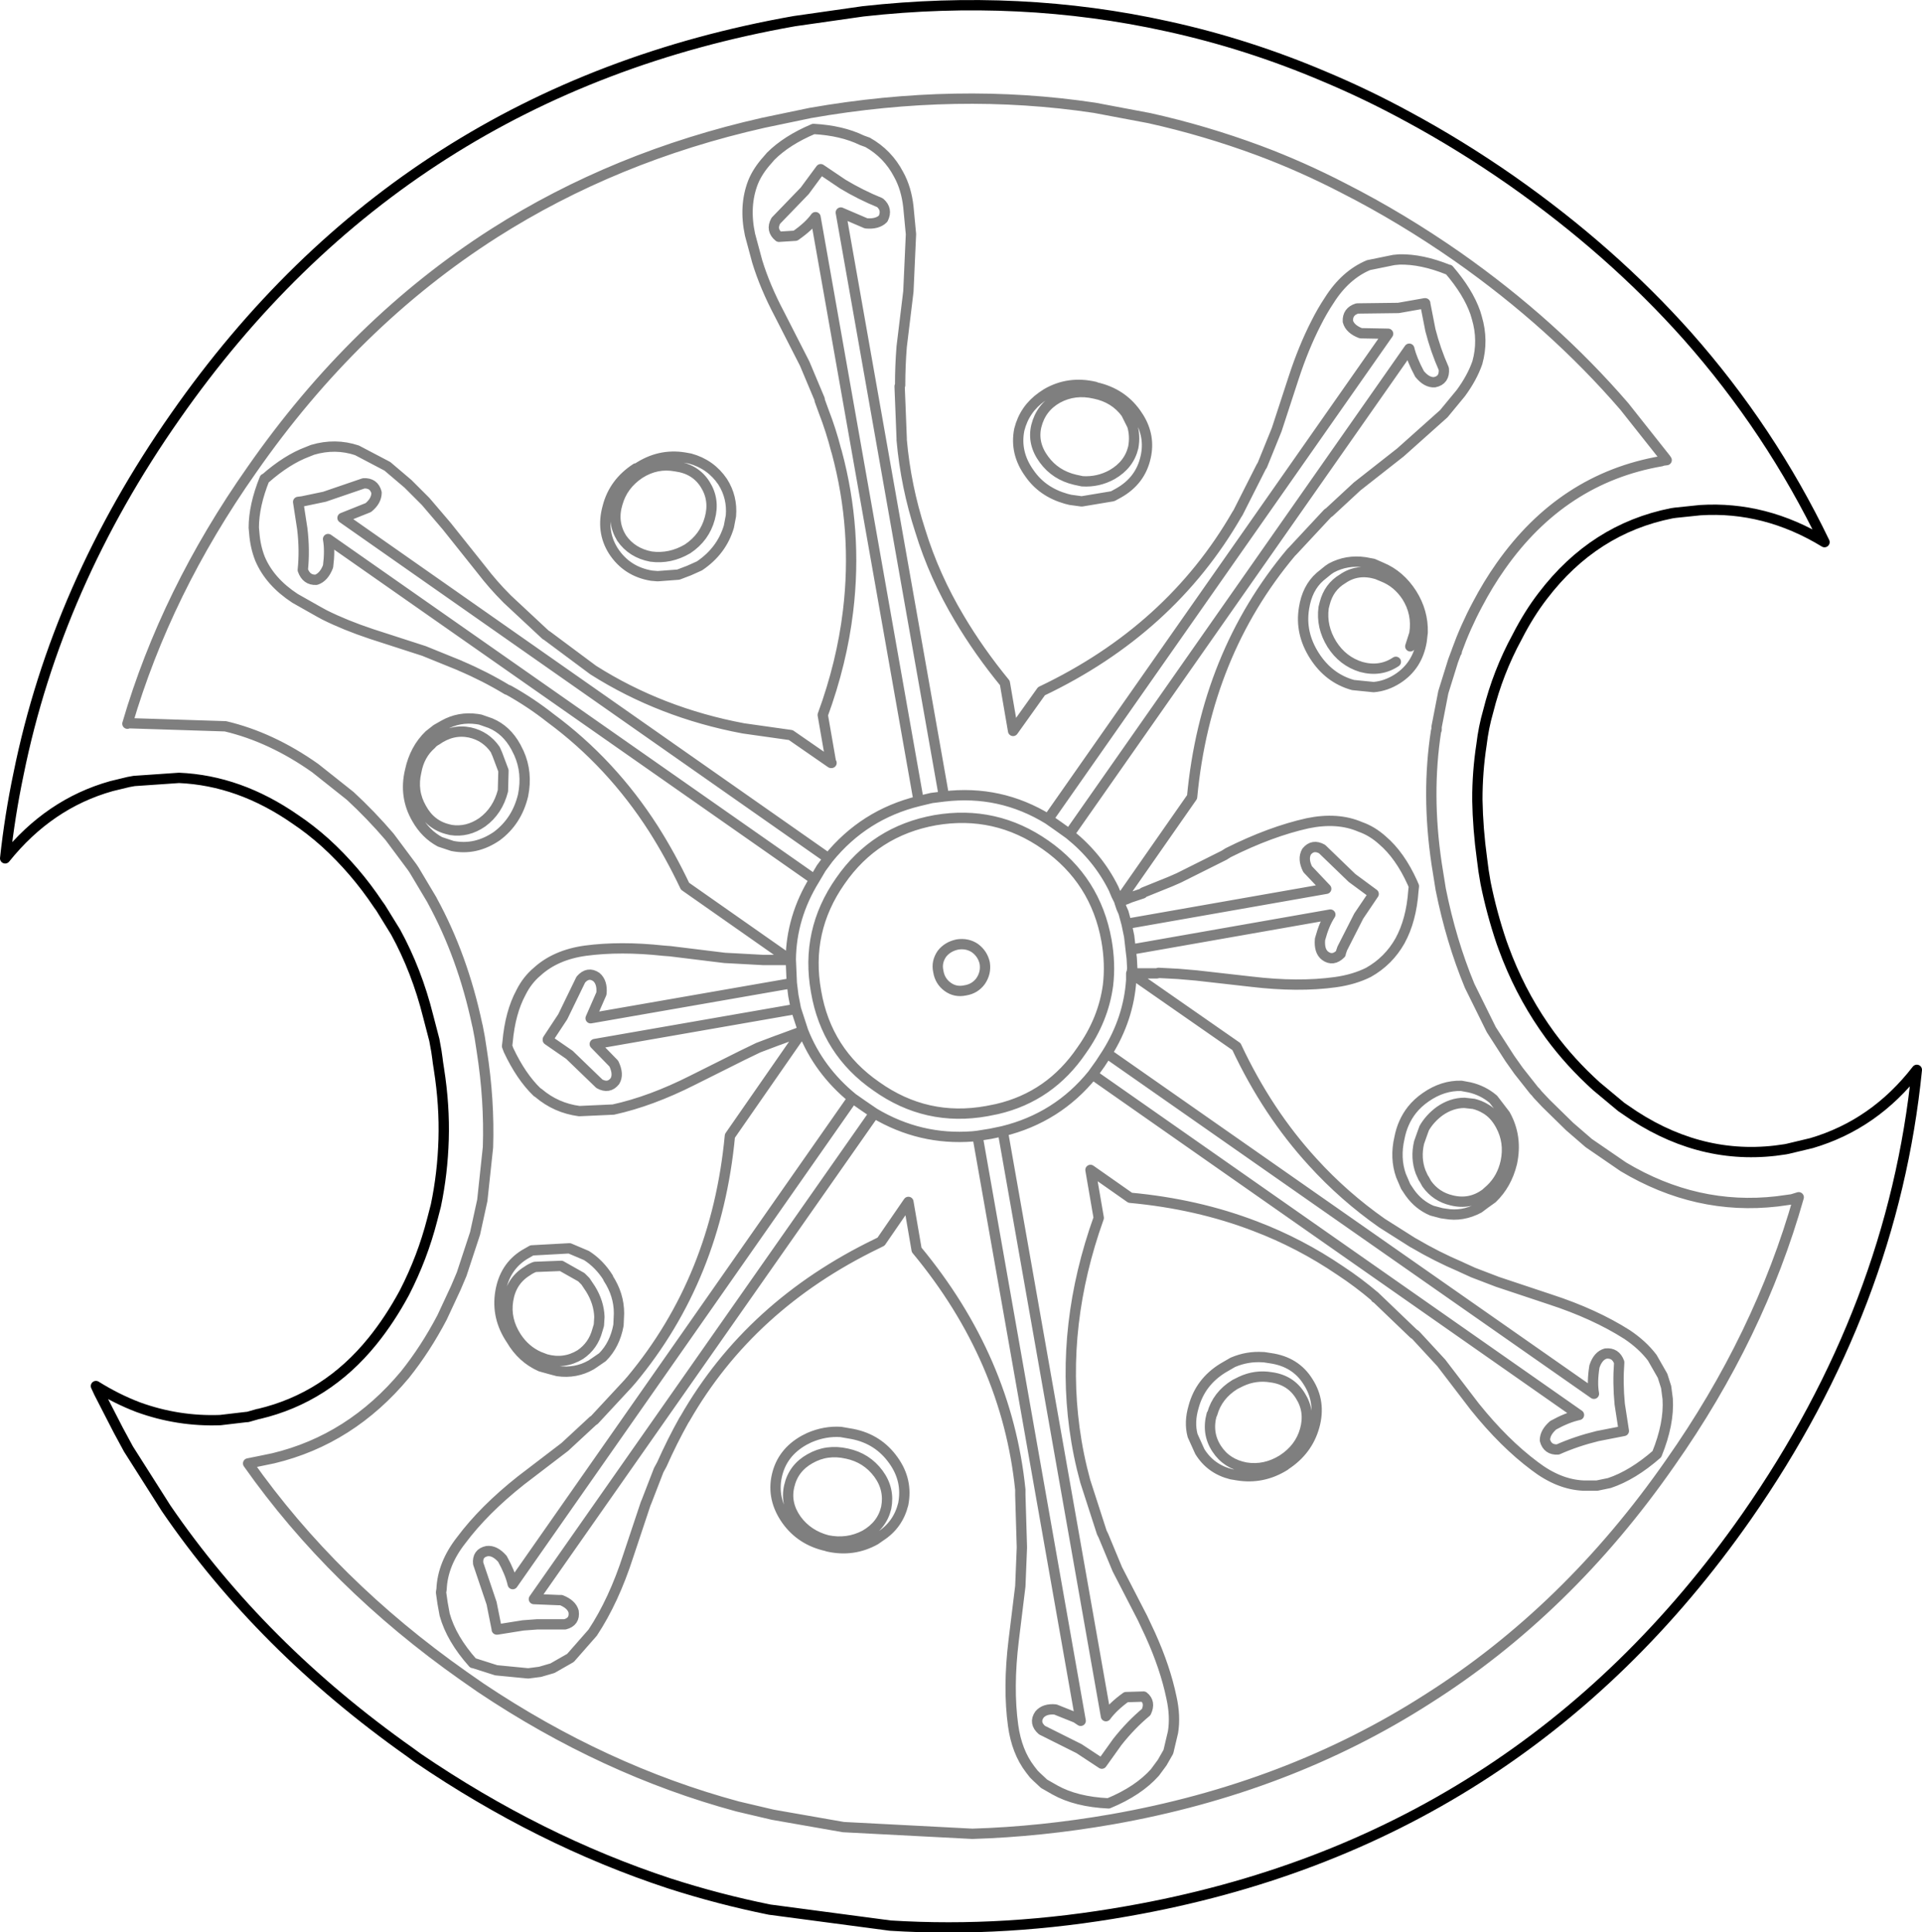 <?xml version="1.0" encoding="UTF-8" standalone="no"?>
<svg xmlns:xlink="http://www.w3.org/1999/xlink" height="187.3px" width="186.3px" xmlns="http://www.w3.org/2000/svg">
  <g transform="matrix(1.0, 0.0, 0.0, 1.0, -203.45, -222.45)">
    <path d="M325.5 237.05 Q320.25 235.1 314.85 233.9 L309.55 232.9 Q296.25 230.9 282.0 233.4 L277.45 234.35 Q263.05 237.6 251.35 245.05 237.8 253.7 227.85 268.0 219.55 279.8 215.8 292.6 L215.9 292.55 225.3 292.85 Q229.75 293.9 234.0 296.9 L237.4 299.6 Q239.4 301.45 241.2 303.55 L241.5 303.95 243.4 306.5 243.6 306.8 245.3 309.65 245.35 309.75 Q248.3 315.15 249.7 321.75 L249.75 321.95 249.95 323.0 250.15 324.3 Q250.9 329.1 250.75 333.65 L250.2 338.8 249.5 342.0 248.2 345.95 247.65 347.25 246.3 350.15 Q244.7 353.2 242.7 355.7 237.45 362.0 229.95 363.8 L228.5 364.1 227.5 364.3 Q235.75 376.0 248.4 384.9 L250.05 386.05 Q262.0 394.05 274.95 397.55 L278.35 398.35 285.2 399.55 297.7 400.2 Q304.3 400.0 311.2 398.8 328.3 395.8 341.8 387.15 355.4 378.55 365.35 364.25 374.0 351.95 377.8 338.5 L377.15 338.7 375.7 338.9 Q367.9 339.8 360.8 335.55 L357.45 333.25 355.6 331.65 353.3 329.4 352.5 328.55 352.3 328.3 352.15 328.15 350.65 326.25 349.8 325.05 348.0 322.25 347.9 322.05 345.9 318.0 Q344.1 313.65 343.1 308.65 L342.9 307.4 342.7 306.15 Q341.7 299.4 342.65 293.3 L342.7 293.2 342.7 292.9 343.35 289.55 344.3 286.5 344.45 286.1 344.6 285.7 344.65 285.65 344.65 285.55 Q345.5 283.2 346.65 281.05 347.7 279.05 348.9 277.35 354.9 268.8 364.5 267.15 L364.6 267.1 365.0 267.05 364.9 266.9 360.9 261.85 Q354.0 253.85 344.75 247.35 339.3 243.55 333.7 240.7 329.65 238.6 325.5 237.05 M346.45 252.75 Q345.75 250.75 343.9 248.6 L343.85 248.6 Q341.25 247.55 339.1 247.6 L338.55 247.65 336.1 248.15 Q333.85 249.1 332.3 251.55 331.6 252.6 331.0 253.8 329.8 256.15 328.85 259.05 L327.2 264.1 325.8 267.55 325.7 267.7 323.45 272.15 323.35 272.3 Q316.9 283.5 304.4 289.45 L301.65 293.3 300.85 288.65 Q298.35 285.6 296.45 282.4 294.0 278.3 292.65 273.9 291.25 269.6 290.85 265.1 L290.85 264.95 290.65 259.9 290.7 259.8 Q290.7 257.9 290.85 256.05 L291.5 250.7 291.75 245.15 291.5 242.5 Q291.3 240.7 290.55 239.35 289.5 237.35 287.55 236.25 L287.0 236.05 Q285.05 235.1 282.3 234.95 279.7 236.05 278.15 237.6 L277.85 237.95 Q276.9 239.0 276.45 240.1 275.55 242.4 276.15 245.2 L276.85 247.8 Q277.6 250.25 279.0 252.9 L281.45 257.7 282.9 261.15 282.9 261.25 283.3 262.35 Q284.0 264.15 284.5 266.1 L284.55 266.25 Q286.6 273.85 285.65 281.7 285.05 286.7 283.2 291.75 L284.0 296.35 284.05 296.4 284.0 296.4 280.1 293.7 275.5 293.05 Q267.5 291.55 260.95 287.4 L256.45 284.05 256.35 284.0 252.65 280.55 252.55 280.45 Q251.25 279.15 250.1 277.65 L246.75 273.45 244.7 271.05 243.0 269.35 241.0 267.65 238.05 266.1 Q235.95 265.4 233.75 266.05 L233.25 266.25 Q231.25 267.0 229.15 268.85 L229.1 268.85 Q228.05 271.45 228.05 273.6 L228.1 274.15 Q228.2 275.45 228.65 276.6 229.6 278.85 232.05 280.45 L234.35 281.75 234.9 282.05 Q236.9 283.05 239.45 283.9 L244.55 285.55 248.0 286.95 248.1 287.0 Q250.45 288.0 252.6 289.3 L252.75 289.35 Q254.9 290.55 256.8 292.05 262.7 296.4 266.8 302.8 268.45 305.4 269.85 308.35 L280.05 315.5 280.1 315.45 Q280.15 311.35 282.4 307.7 L235.25 274.7 Q235.45 275.8 235.25 277.35 234.85 278.4 234.1 278.65 233.15 278.7 232.8 277.7 233.0 275.75 232.75 273.7 L232.35 271.1 232.75 271.05 234.9 270.6 238.7 269.3 Q239.7 269.25 239.95 270.2 239.95 271.0 239.15 271.65 L236.65 272.65 283.75 305.65 Q287.2 301.4 292.5 300.1 L282.5 243.5 Q281.85 244.4 280.55 245.3 L278.95 245.4 Q278.15 244.75 278.65 243.85 L281.45 240.95 283.0 238.85 285.15 240.3 Q286.9 241.35 288.75 242.1 289.5 242.75 289.05 243.65 288.5 244.2 287.4 244.1 L284.95 243.05 294.95 299.65 Q300.4 299.0 305.05 301.85 L338.0 254.8 335.35 254.75 Q334.3 254.35 334.1 253.6 334.05 252.65 335.0 252.35 L339.0 252.3 341.55 251.85 341.6 251.85 341.6 251.9 342.1 254.45 Q342.6 256.4 343.4 258.2 343.5 259.3 342.5 259.5 341.75 259.55 341.05 258.7 340.3 257.3 340.05 256.25 L307.1 303.3 Q309.9 305.55 311.4 308.6 L311.65 309.2 311.95 309.8 319.0 299.7 Q320.3 285.9 328.6 276.0 L328.75 275.85 332.15 272.2 332.3 272.1 335.0 269.6 339.2 266.3 343.4 262.55 345.05 260.55 Q346.15 259.05 346.65 257.6 347.25 255.45 346.6 253.25 L346.45 252.75 M336.55 277.1 L337.35 277.45 Q339.15 278.2 340.3 280.0 341.4 281.75 341.35 283.75 L341.25 284.6 Q340.85 287.0 338.9 288.25 337.8 288.95 336.6 289.05 L334.6 288.85 Q332.25 288.2 330.85 286.0 329.45 283.8 329.85 281.4 330.15 279.45 331.4 278.35 L332.2 277.7 332.5 277.5 Q334.0 276.7 335.75 276.95 L336.55 277.1 M340.15 285.1 L340.55 283.85 Q340.85 281.9 339.8 280.25 338.9 278.9 337.5 278.35 L336.9 278.1 Q335.05 277.55 333.6 278.55 332.25 279.35 331.85 280.95 L331.75 281.35 Q331.5 283.2 332.55 284.9 333.6 286.55 335.4 287.1 337.25 287.6 338.75 286.6 M336.6 309.1 L335.15 311.25 333.55 314.4 333.4 314.85 333.4 314.9 Q332.65 315.65 331.9 315.1 331.3 314.65 331.4 313.5 331.8 312.0 332.4 311.1 L313.05 314.5 313.15 315.35 313.2 316.3 313.15 316.75 313.65 316.8 315.6 316.8 315.75 316.75 317.65 316.85 319.4 317.0 324.7 317.6 Q329.3 318.15 332.9 317.65 334.7 317.4 336.1 316.7 338.05 315.6 339.15 313.65 340.25 311.65 340.45 308.8 L340.5 308.35 340.35 308.0 Q339.15 305.35 337.45 303.9 336.45 303.0 335.3 302.6 333.1 301.65 330.2 302.25 326.6 303.05 322.5 305.1 L322.1 305.35 317.7 307.55 316.9 307.9 314.3 308.95 314.2 309.05 313.0 309.45 312.65 309.6 311.95 309.85 312.15 310.45 312.35 310.9 312.65 312.0 332.0 308.6 330.2 306.7 Q329.7 305.7 330.1 305.0 330.7 304.25 331.6 304.75 L334.5 307.55 336.6 309.1 M343.0 330.15 Q344.15 329.35 345.4 329.35 L346.3 329.45 Q346.9 329.6 347.4 329.9 348.3 330.4 348.9 331.5 349.8 333.15 349.4 335.05 349.05 336.65 347.95 337.7 L347.45 338.15 Q345.95 339.25 344.15 338.8 342.65 338.45 341.75 337.2 L341.5 336.75 341.4 336.6 341.15 336.05 Q340.65 334.7 341.0 333.2 L341.3 332.35 341.5 331.8 Q342.05 330.85 343.0 330.15 M339.1 332.75 Q338.65 334.7 339.25 336.4 L339.7 337.45 340.1 338.05 Q340.95 339.25 342.25 339.8 L343.2 340.05 343.55 340.1 Q345.2 340.4 346.8 339.55 L347.4 339.1 348.1 338.6 Q349.5 337.25 350.0 335.2 350.55 332.65 349.35 330.5 L348.2 329.0 Q347.2 328.15 345.9 327.85 L345.1 327.7 Q343.3 327.65 341.65 328.8 340.85 329.35 340.3 330.05 339.4 331.2 339.1 332.75 M333.35 345.6 Q335.1 346.75 336.75 348.15 L336.8 348.25 336.85 348.25 340.5 351.75 340.6 351.8 340.75 351.95 343.15 354.55 346.4 358.8 Q349.25 362.35 352.2 364.55 354.55 366.35 356.95 366.45 L357.25 366.45 358.25 366.45 359.45 366.2 Q361.7 365.45 364.05 363.4 365.25 360.45 365.1 358.05 L364.95 356.9 364.6 355.8 363.6 354.05 Q362.65 352.8 361.15 351.8 358.0 349.8 353.7 348.4 L348.6 346.7 346.25 345.8 345.15 345.3 345.05 345.25 Q342.7 344.25 340.5 342.95 L340.4 342.9 337.4 341.0 Q333.7 338.4 330.7 335.1 326.3 330.3 323.3 323.9 L313.1 316.8 313.1 317.45 Q312.85 321.2 310.75 324.55 L357.95 357.55 Q357.75 356.45 358.0 354.9 358.35 353.85 359.1 353.65 360.05 353.55 360.4 354.5 360.25 356.5 360.45 358.55 L360.85 361.15 358.3 361.65 Q356.25 362.15 354.45 362.95 353.45 363.0 353.2 362.05 353.2 361.3 354.0 360.6 355.35 359.85 356.5 359.6 L309.35 326.6 Q305.95 330.8 300.65 332.1 L310.65 388.8 Q311.35 387.85 312.6 386.95 L314.3 386.9 Q315.0 387.45 314.55 388.4 313.05 389.65 311.75 391.3 L310.25 393.4 308.05 391.95 304.95 390.4 304.45 390.15 Q303.65 389.45 304.2 388.65 304.7 388.05 305.75 388.15 L307.75 388.95 308.2 389.25 298.2 332.55 297.75 332.6 Q292.65 333.0 288.2 330.35 L255.2 377.45 257.65 377.55 257.85 377.55 Q258.85 377.95 259.05 378.65 259.2 379.65 258.2 379.9 L255.5 379.9 254.15 380.0 251.65 380.4 251.6 380.4 251.6 380.35 251.1 377.85 249.8 374.0 Q249.7 373.0 250.65 372.8 251.4 372.7 252.15 373.55 252.9 374.9 253.15 376.0 L286.1 328.9 Q282.8 326.2 281.3 322.4 L281.25 322.4 274.2 332.55 Q272.9 346.3 264.65 356.2 L264.3 356.6 261.05 360.1 260.95 360.15 260.9 360.2 258.2 362.7 253.95 365.95 Q250.35 368.8 248.15 371.75 246.35 374.05 246.25 376.5 L246.2 376.8 246.35 377.85 246.55 378.95 Q247.2 381.3 249.3 383.65 L249.35 383.65 251.55 384.35 254.65 384.65 255.8 384.5 257.0 384.15 258.75 383.15 260.9 380.7 Q262.95 377.6 264.35 373.25 L266.05 368.15 266.1 368.05 267.3 364.95 267.6 364.4 Q268.6 362.15 269.75 360.1 L269.85 359.95 Q276.15 348.95 288.45 343.0 L288.85 342.8 291.5 338.95 292.3 343.6 Q301.05 354.15 302.35 366.85 L302.35 367.2 302.35 367.35 302.5 372.35 302.5 372.45 302.5 372.5 302.35 376.2 301.7 381.5 Q301.15 386.05 301.65 389.7 302.0 392.25 303.3 393.95 L303.65 394.4 303.9 394.65 304.65 395.35 305.7 395.95 Q307.75 397.1 310.9 397.25 313.8 396.05 315.4 394.25 L316.1 393.3 316.7 392.25 317.15 390.35 Q317.4 388.8 317.0 387.0 316.4 384.1 314.95 380.9 L314.2 379.3 311.75 374.55 310.4 371.3 310.3 371.1 310.25 371.0 308.7 366.2 308.65 366.05 Q307.95 363.5 307.6 360.9 306.25 350.85 309.95 340.5 L309.15 335.85 313.0 338.55 Q319.5 339.15 325.1 341.3 329.45 342.95 333.35 345.6 M326.65 355.95 Q325.15 355.7 323.75 356.35 L323.15 356.65 Q321.45 357.7 320.95 359.5 L320.9 359.55 Q320.4 361.4 321.4 362.9 322.35 364.35 324.2 364.7 326.05 365.0 327.75 363.95 329.45 362.85 329.95 361.05 330.45 359.25 329.5 357.75 328.55 356.2 326.65 355.95 M325.95 354.0 L325.85 354.0 Q324.35 353.9 322.95 354.5 L322.0 355.05 Q319.8 356.4 319.15 358.8 318.7 360.3 319.05 361.6 L319.75 363.15 Q320.8 364.85 322.8 365.35 L323.4 365.45 Q325.85 365.85 328.0 364.5 L328.05 364.45 Q330.2 363.05 330.85 360.7 331.5 358.35 330.25 356.4 329.05 354.45 326.6 354.1 L325.95 354.0 M270.35 266.9 Q272.35 267.45 273.5 269.15 274.45 270.65 274.3 272.45 L274.1 273.5 Q273.4 275.85 271.25 277.3 L270.25 277.75 269.2 278.15 267.2 278.3 266.6 278.25 Q264.2 277.85 262.9 275.85 261.7 273.95 262.35 271.6 262.95 269.25 265.1 267.85 L265.2 267.85 Q267.35 266.4 269.8 266.8 L270.35 266.9 M268.95 267.65 Q270.85 267.9 271.8 269.4 272.75 270.9 272.25 272.7 271.75 274.55 270.1 275.65 268.4 276.65 266.55 276.4 264.7 276.05 263.7 274.6 262.75 273.05 263.3 271.25 263.8 269.45 265.45 268.35 267.1 267.3 268.95 267.65 M245.75 294.2 Q247.3 293.1 249.0 293.45 250.55 293.8 251.45 295.1 L251.65 295.55 252.25 297.15 252.2 299.1 Q251.7 301.05 250.2 302.15 248.75 303.15 247.15 302.9 L246.95 302.85 Q245.2 302.45 244.3 300.8 243.35 299.15 243.8 297.25 244.1 295.6 245.25 294.6 245.45 294.35 245.75 294.2 M245.05 293.7 Q243.65 295.05 243.2 297.15 242.6 299.65 243.85 301.8 244.7 303.3 246.1 304.05 L247.3 304.45 Q249.55 304.9 251.6 303.5 253.55 302.05 254.15 299.55 254.6 297.35 253.75 295.45 L253.45 294.85 Q252.55 293.2 251.0 292.55 L250.0 292.2 249.7 292.15 Q247.95 291.9 246.45 292.75 L245.75 293.15 245.05 293.7 M309.55 260.6 Q307.6 260.15 305.95 261.05 304.35 261.95 303.9 263.75 303.5 265.45 304.65 267.0 305.75 268.5 307.65 268.95 L308.35 269.1 Q309.9 269.2 311.25 268.45 312.9 267.5 313.3 265.8 313.5 264.7 313.2 263.7 L312.6 262.5 Q311.5 261.0 309.55 260.6 M313.85 262.95 Q314.95 264.75 314.5 266.75 314.0 269.05 311.85 270.25 L311.3 270.55 308.3 271.05 307.2 270.9 306.8 270.8 Q304.5 270.15 303.25 268.35 301.8 266.35 302.25 264.1 302.5 263.1 303.05 262.3 303.6 261.5 304.45 260.9 L304.9 260.6 Q307.05 259.35 309.6 259.95 L309.7 260.0 Q312.15 260.55 313.55 262.5 L313.85 262.95 M284.0 296.35 L284.0 296.4 M307.1 303.3 L306.05 302.55 305.05 301.85 M311.95 309.85 L311.95 309.8 M312.65 312.0 L312.9 313.2 313.05 314.5 M310.85 317.95 Q310.4 321.3 308.3 324.25 305.25 328.75 300.1 329.95 L299.1 330.15 Q293.25 331.2 288.4 327.75 283.55 324.4 282.55 318.55 281.5 312.7 284.9 307.85 288.25 303.0 294.1 301.95 299.95 300.95 304.8 304.35 309.65 307.75 310.7 313.6 311.1 315.85 310.85 317.95 M294.95 299.65 L293.75 299.8 292.5 300.1 M297.95 314.35 Q298.7 314.9 298.9 315.8 299.05 316.75 298.5 317.55 297.95 318.3 297.0 318.45 296.05 318.65 295.3 318.1 294.55 317.55 294.4 316.6 294.2 315.7 294.75 314.9 295.3 314.2 296.25 314.0 297.2 313.85 297.95 314.35 M300.65 332.1 L299.45 332.35 298.2 332.55 M288.2 330.35 L287.1 329.6 286.1 328.9 M310.75 324.55 L310.1 325.55 309.35 326.6 M283.75 305.65 L283.05 306.6 282.4 307.7 M280.05 315.5 L277.55 315.5 277.4 315.5 274.65 315.35 273.7 315.3 268.4 314.65 267.75 314.6 Q263.6 314.15 260.2 314.6 257.3 315.0 255.5 316.65 254.55 317.45 253.95 318.65 252.9 320.6 252.65 323.45 L252.6 323.85 252.75 324.25 Q253.95 326.8 255.5 328.3 L255.65 328.4 Q257.35 329.85 259.6 330.15 L262.9 330.0 Q266.55 329.2 270.6 327.15 L275.4 324.75 276.95 324.0 278.8 323.3 278.95 323.25 281.25 322.4 M281.3 322.4 L280.6 320.25 261.1 323.65 262.95 325.55 Q263.45 326.6 263.05 327.25 262.45 328.0 261.55 327.5 L258.7 324.75 258.65 324.7 256.55 323.25 256.55 323.2 258.0 321.0 259.75 317.4 Q260.45 316.6 261.25 317.15 261.85 317.65 261.75 318.75 L260.7 321.15 280.2 317.75 280.1 315.45 M280.6 320.25 L280.35 318.95 280.2 317.75 M255.0 343.65 L254.3 344.05 Q252.35 345.25 251.95 347.7 251.55 350.15 253.0 352.3 254.05 354.1 255.85 354.9 L256.75 355.15 257.5 355.35 Q259.25 355.6 260.75 354.75 L261.05 354.55 261.85 354.0 Q263.05 352.8 263.4 350.9 L263.45 349.75 Q263.45 347.95 262.4 346.35 L262.4 346.3 Q261.55 344.95 260.3 344.15 L258.65 343.45 255.0 343.65 M257.85 345.15 L255.3 345.25 Q254.9 345.4 254.55 345.65 253.0 346.6 252.7 348.5 252.4 350.35 253.5 352.05 254.35 353.35 255.7 353.95 L256.35 354.2 Q258.15 354.7 259.7 353.75 260.95 352.9 261.35 351.4 L261.5 350.9 261.55 350.1 Q261.5 348.7 260.7 347.4 L260.2 346.65 259.8 346.25 257.85 345.15 M280.65 369.75 Q281.75 371.25 283.65 371.75 285.6 372.15 287.3 371.25 288.95 370.3 289.35 368.6 289.7 366.8 288.6 365.3 287.45 363.75 285.55 363.35 283.6 362.9 281.95 363.85 280.35 364.75 279.95 366.5 279.55 368.2 280.65 369.75 M281.4 362.05 Q279.25 363.25 278.75 365.5 278.25 367.75 279.7 369.8 281.1 371.75 283.55 372.3 L283.7 372.35 Q286.15 372.9 288.3 371.7 L288.8 371.35 Q290.5 370.25 291.0 368.25 291.45 365.95 290.05 364.0 288.6 361.95 286.1 361.45 L284.95 361.25 Q283.4 361.15 281.9 361.8 L281.4 362.05" fill="none" stroke="#000000" stroke-linecap="round" stroke-linejoin="round" stroke-opacity="0.502" stroke-width="1.0"/>
    <path d="M349.95 239.95 Q359.65 246.75 367.0 255.0 375.05 264.1 380.3 275.0 374.55 271.5 368.25 271.9 L365.85 272.15 365.5 272.2 Q357.95 273.7 353.0 280.2 351.65 281.95 350.5 284.2 348.65 287.6 347.7 291.4 347.25 292.95 347.05 294.65 346.65 297.25 346.65 299.95 346.7 302.8 347.1 305.7 L347.25 306.85 347.45 308.05 Q348.05 311.0 349.0 313.8 L349.2 314.35 Q350.7 318.45 353.1 321.95 L353.7 322.8 Q355.65 325.45 358.2 327.75 L360.6 329.75 361.85 330.6 Q368.8 335.1 376.5 333.85 L376.75 333.8 379.05 333.25 Q385.15 331.45 389.25 326.15 386.95 349.1 372.75 369.45 350.65 401.05 312.75 407.7 300.95 409.8 289.75 409.1 L278.05 407.55 Q273.1 406.55 268.3 405.0 255.7 400.85 243.95 392.85 L243.2 392.3 Q228.75 382.1 219.55 368.65 L215.9 362.9 214.9 361.05 213.05 357.45 212.75 356.8 Q214.75 358.05 216.85 358.85 220.7 360.25 224.8 360.1 L227.35 359.8 227.45 359.8 228.5 359.5 228.55 359.5 Q235.1 357.95 239.55 352.45 241.25 350.35 242.65 347.75 244.4 344.35 245.35 340.65 L245.7 339.3 Q246.35 336.2 246.45 332.9 246.55 329.6 246.0 326.1 L245.9 325.45 245.85 325.05 245.8 324.7 245.75 324.35 245.55 323.25 244.95 320.95 Q243.85 316.55 241.8 312.8 L240.35 310.45 240.1 310.1 Q237.9 306.8 235.0 304.15 233.55 302.85 232.05 301.85 226.65 298.1 220.8 297.85 L216.45 298.15 215.9 298.25 214.25 298.65 Q208.2 300.35 203.95 305.65 204.4 301.5 205.25 297.45 208.95 279.2 220.45 262.8 242.5 231.2 280.45 224.5 L287.1 223.55 Q302.35 221.85 316.6 225.0 324.4 226.7 331.9 229.9 335.95 231.6 339.9 233.75 345.0 236.5 349.95 239.95" fill="none" stroke="#000000" stroke-linecap="round" stroke-linejoin="round" stroke-width="1.0"/>
  </g>
</svg>

